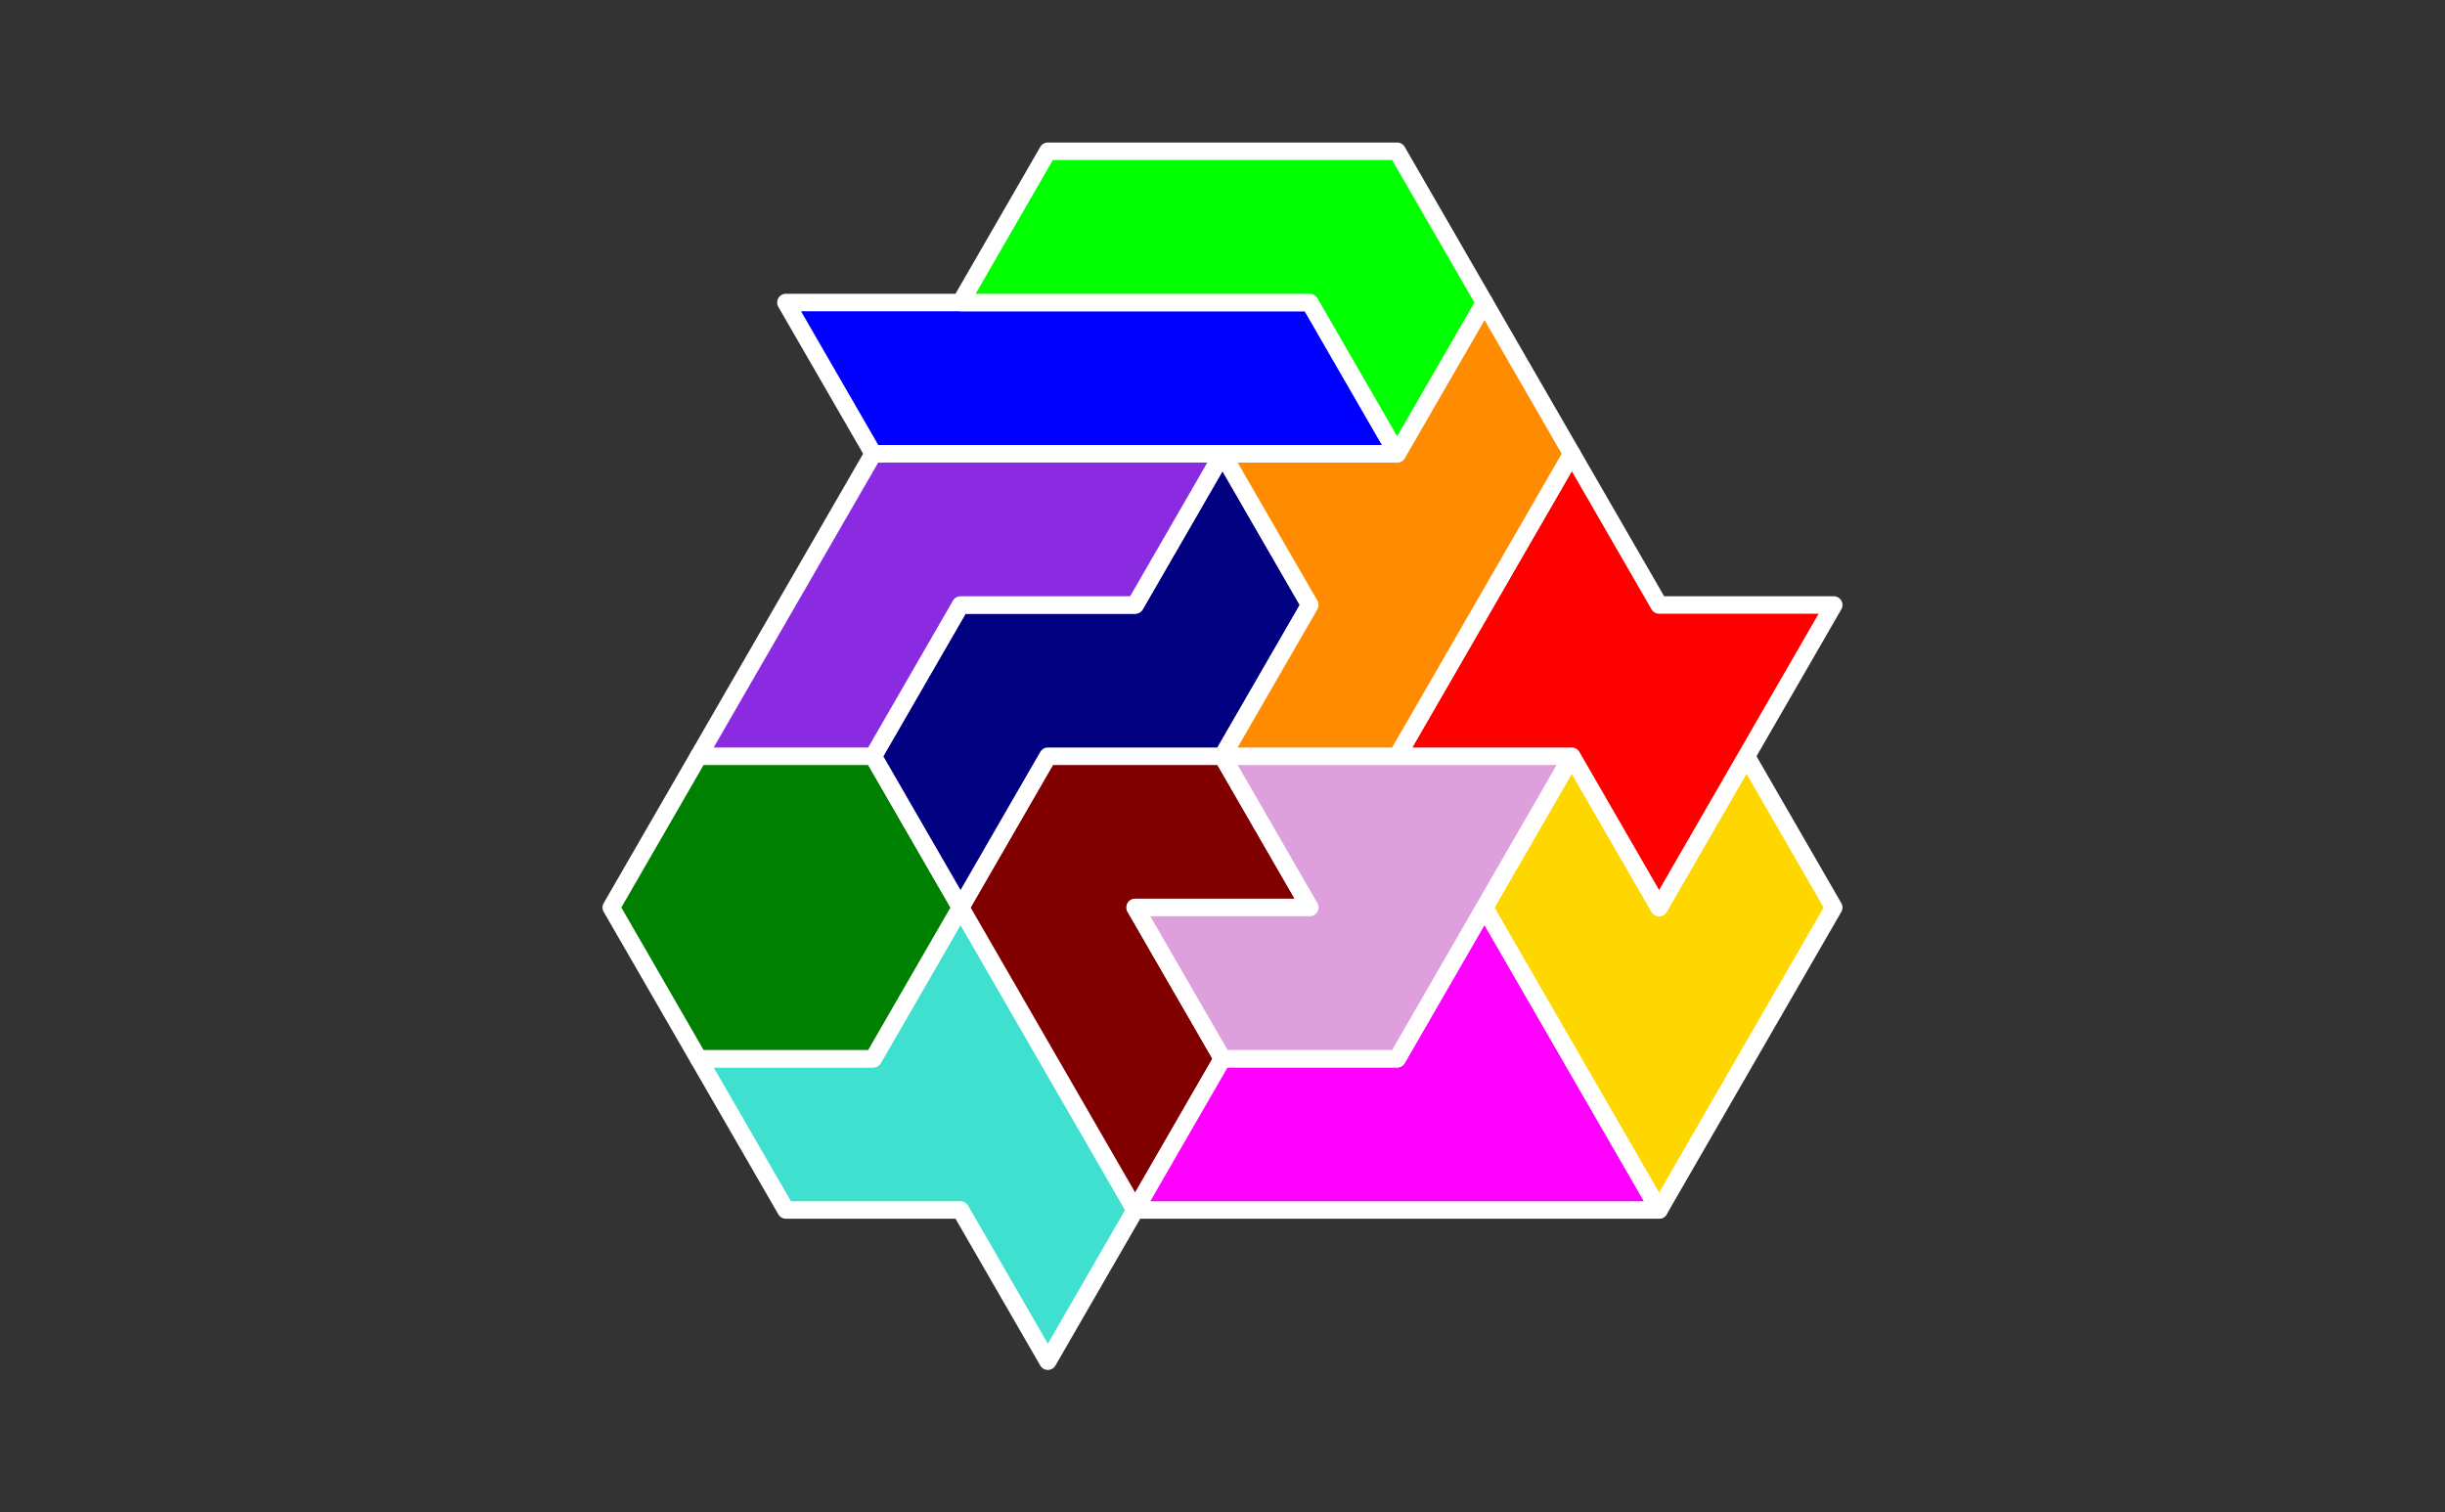 <?xml version="1.0" standalone="no"?>
<!-- Created by Polyform Puzzler (http://puzzler.sourceforge.net/) -->
<svg width="140.000" height="86.603"
     viewBox="0 0 140.000 86.603"
     xmlns="http://www.w3.org/2000/svg"
     xmlns:xlink="http://www.w3.org/1999/xlink">
<rect x="0" y="0" width="140.000" height="86.603" fill="#333333" stroke="none"/>
<g>
<polygon fill="turquoise" stroke="white"
         stroke-width="1" stroke-linejoin="round"
         points="55.000,69.282 60.000,77.942 65.000,69.282 55.000,51.962 50.000,60.622 40.000,60.622 45.000,69.282">
<desc>H6</desc>
</polygon>
<polygon fill="maroon" stroke="white"
         stroke-width="1" stroke-linejoin="round"
         points="60.000,60.622 65.000,69.282 70.000,60.622 65.000,51.962 75.000,51.962 70.000,43.301 60.000,43.301 55.000,51.962">
<desc>G6</desc>
</polygon>
<polygon fill="magenta" stroke="white"
         stroke-width="1" stroke-linejoin="round"
         points="65.000,69.282 95.000,69.282 85.000,51.962 80.000,60.622 70.000,60.622">
<desc>P6</desc>
</polygon>
<polygon fill="gold" stroke="white"
         stroke-width="1" stroke-linejoin="round"
         points="90.000,60.622 95.000,69.282 105.000,51.962 100.000,43.301 95.000,51.962 90.000,43.301 85.000,51.962">
<desc>V6</desc>
</polygon>
<polygon fill="green" stroke="white"
         stroke-width="1" stroke-linejoin="round"
         points="35.000,51.962 40.000,60.622 50.000,60.622 55.000,51.962 50.000,43.301 40.000,43.301">
<desc>O6</desc>
</polygon>
<polygon fill="plum" stroke="white"
         stroke-width="1" stroke-linejoin="round"
         points="65.000,51.962 70.000,60.622 80.000,60.622 90.000,43.301 70.000,43.301 75.000,51.962">
<desc>F6</desc>
</polygon>
<polygon fill="navy" stroke="white"
         stroke-width="1" stroke-linejoin="round"
         points="50.000,43.301 55.000,51.962 60.000,43.301 70.000,43.301 75.000,34.641 70.000,25.981 65.000,34.641 55.000,34.641">
<desc>S6</desc>
</polygon>
<polygon fill="red" stroke="white"
         stroke-width="1" stroke-linejoin="round"
         points="90.000,43.301 95.000,51.962 105.000,34.641 95.000,34.641 90.000,25.981 80.000,43.301">
<desc>X6</desc>
</polygon>
<polygon fill="blueviolet" stroke="white"
         stroke-width="1" stroke-linejoin="round"
         points="40.000,43.301 50.000,43.301 55.000,34.641 65.000,34.641 70.000,25.981 50.000,25.981">
<desc>C6</desc>
</polygon>
<polygon fill="darkorange" stroke="white"
         stroke-width="1" stroke-linejoin="round"
         points="70.000,43.301 80.000,43.301 90.000,25.981 85.000,17.321 80.000,25.981 70.000,25.981 75.000,34.641">
<desc>E6</desc>
</polygon>
<polygon fill="blue" stroke="white"
         stroke-width="1" stroke-linejoin="round"
         points="45.000,17.321 50.000,25.981 80.000,25.981 75.000,17.321">
<desc>I6</desc>
</polygon>
<polygon fill="lime" stroke="white"
         stroke-width="1" stroke-linejoin="round"
         points="75.000,17.321 80.000,25.981 85.000,17.321 80.000,8.660 60.000,8.660 55.000,17.321">
<desc>J6</desc>
</polygon>
</g>
</svg>
